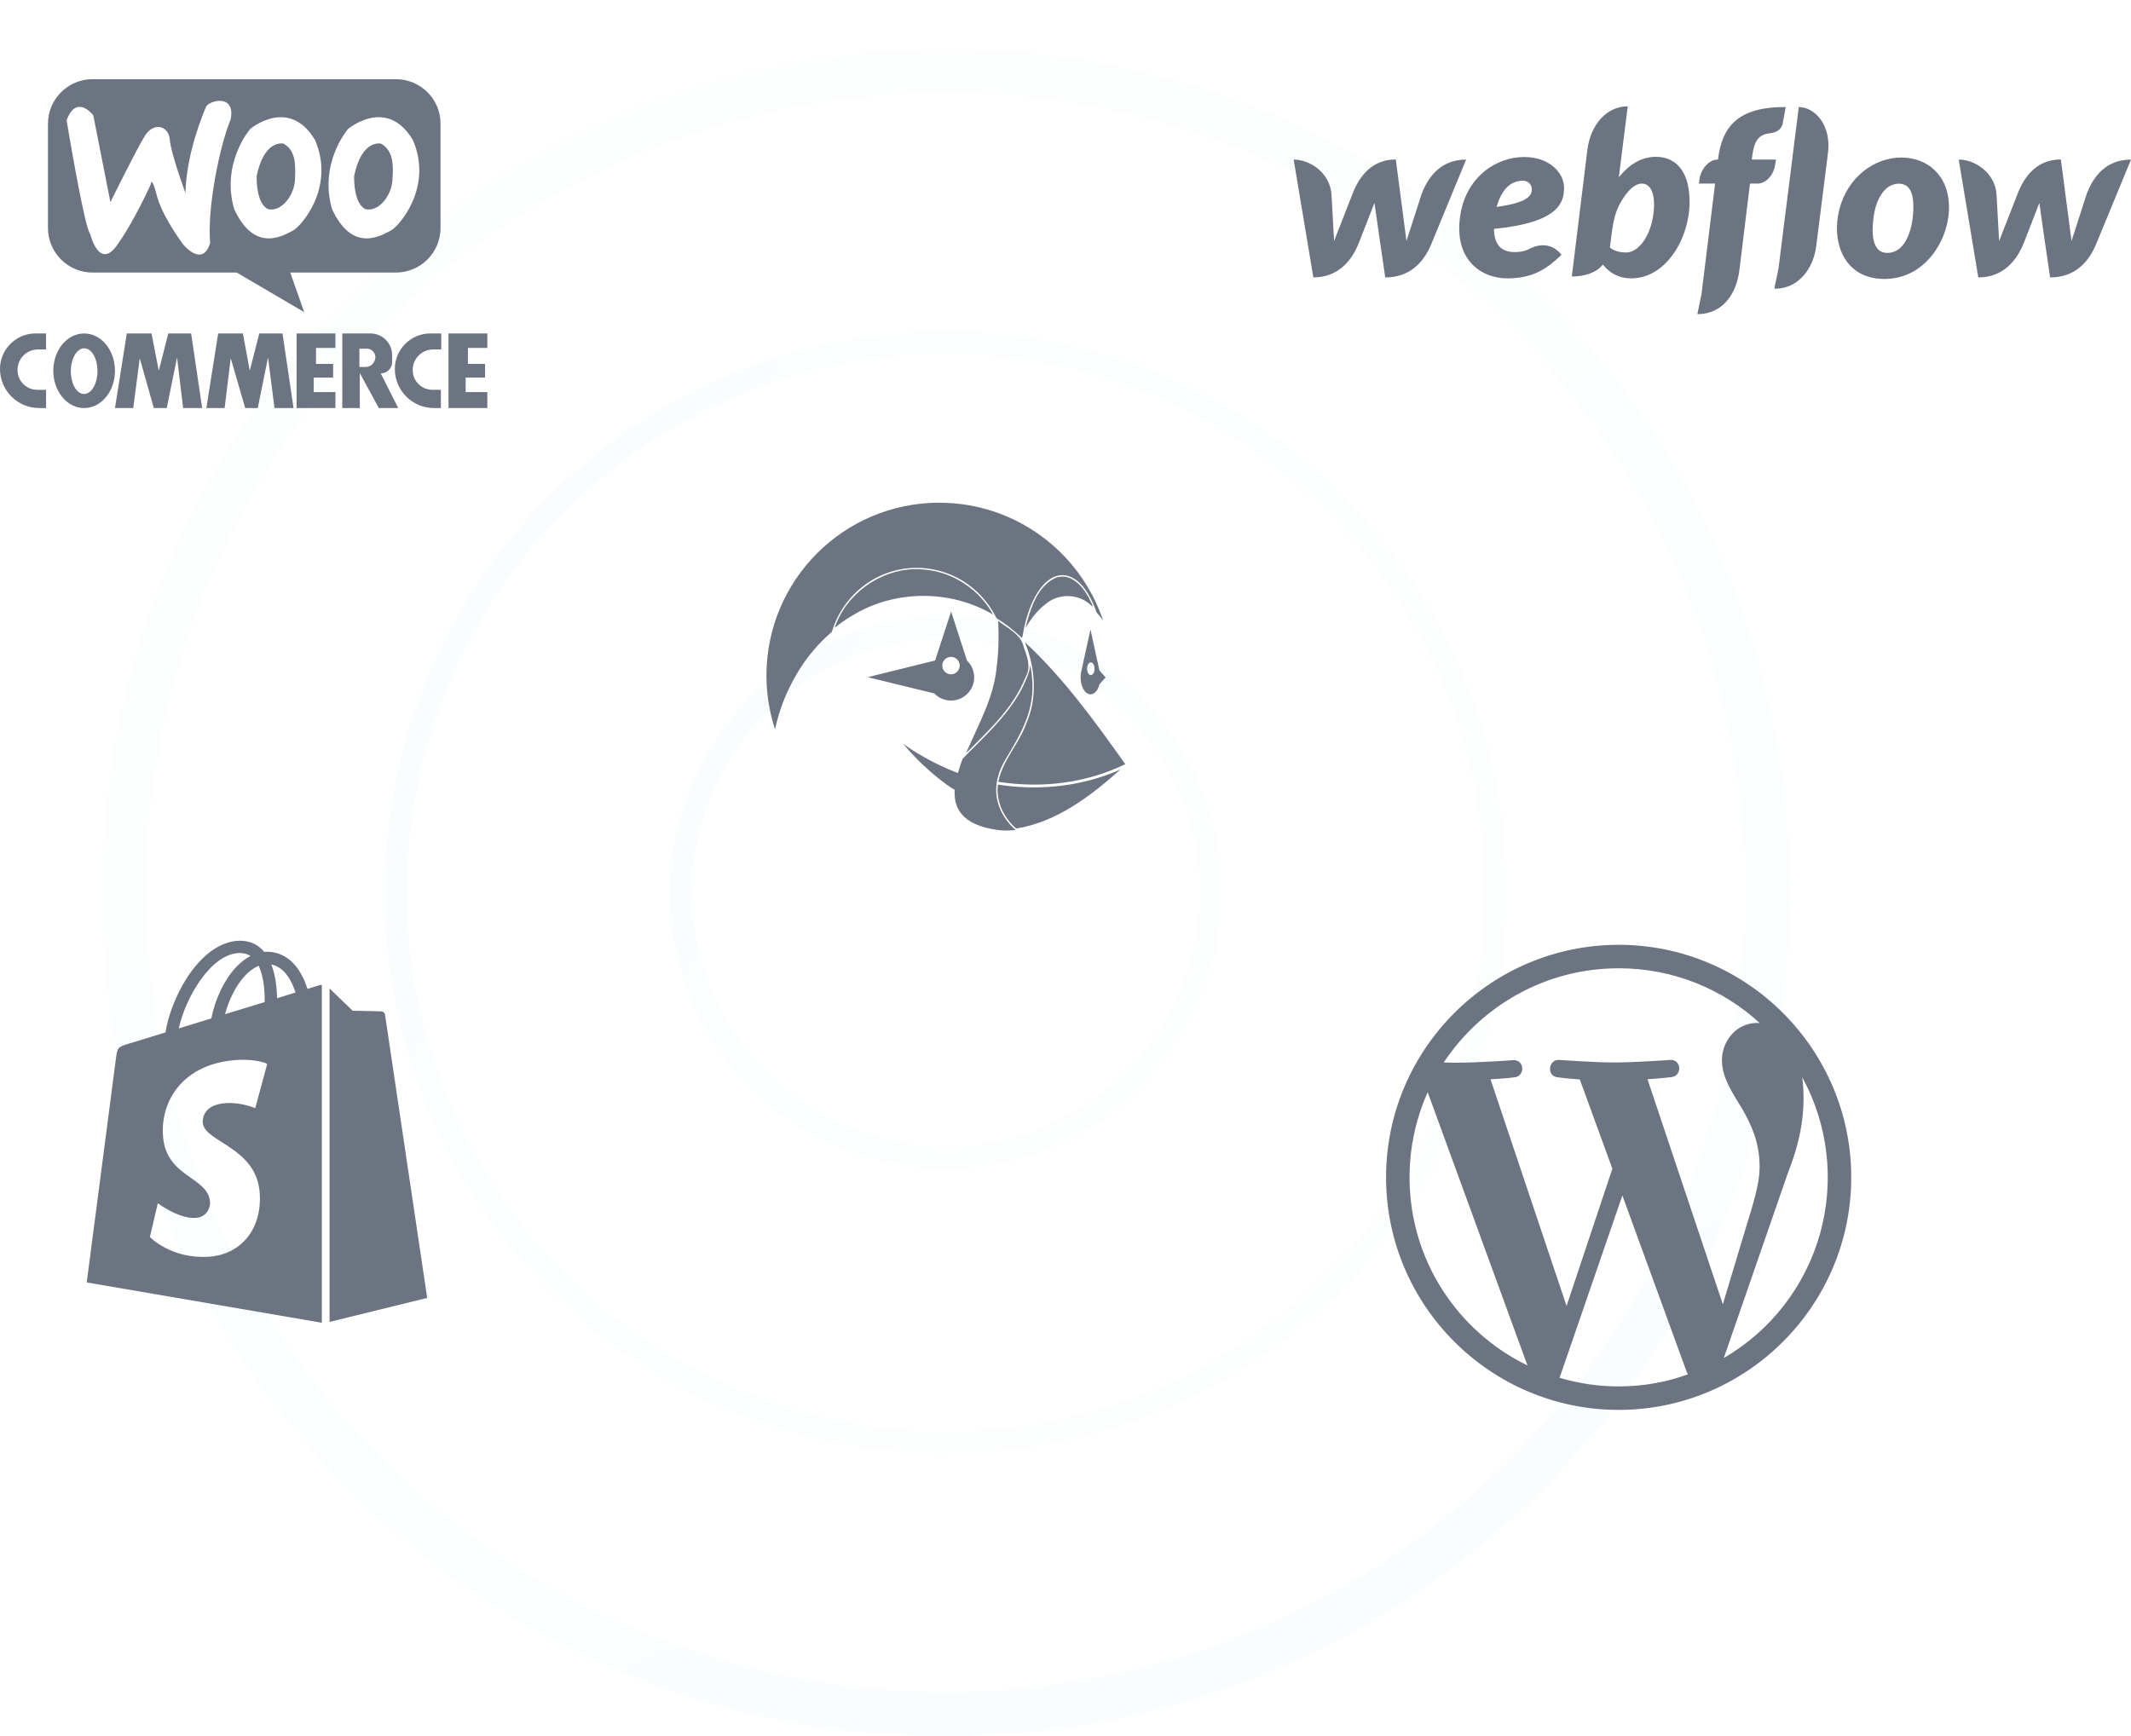<svg width="481" height="392" viewBox="0 0 481 392" fill="none" xmlns="http://www.w3.org/2000/svg">
<path opacity="0.15" fill-rule="evenodd" clip-rule="evenodd" d="M213.5 382C313.187 382 394 301.187 394 201.5C394 101.813 313.187 21 213.5 21C113.813 21 33 101.813 33 201.5C33 301.187 113.813 382 213.5 382ZM213.5 392C318.71 392 404 306.71 404 201.5C404 96.29 318.71 11 213.5 11C108.29 11 23 96.29 23 201.5C23 306.71 108.29 392 213.5 392Z" fill="url(#paint0_linear_2057_299)" fill-opacity="0.15"/>
<path opacity="0.15" fill-rule="evenodd" clip-rule="evenodd" d="M135.307 108.313C83.841 151.498 77.128 228.227 120.313 279.693C163.498 331.159 240.228 337.872 291.694 294.687C343.159 251.502 349.872 174.773 306.687 123.307C263.503 71.841 186.773 65.128 135.307 108.313ZM132.093 104.483C78.512 149.443 71.523 229.326 116.483 282.907C161.443 336.488 241.326 343.477 294.908 298.517C348.489 253.557 355.478 173.674 310.518 120.093C265.558 66.512 185.674 59.523 132.093 104.483Z" fill="url(#paint1_linear_2057_299)" fill-opacity="0.15"/>
<path opacity="0.15" fill-rule="evenodd" clip-rule="evenodd" d="M176.659 157.593C152.41 177.941 149.247 214.093 169.594 238.342C189.941 262.591 226.094 265.753 250.342 245.406C274.591 225.059 277.754 188.907 257.407 164.658C237.06 140.409 200.907 137.246 176.659 157.593ZM173.445 153.763C147.08 175.885 143.642 215.191 165.764 241.556C187.886 267.92 227.192 271.359 253.556 249.236C279.921 227.114 283.359 187.808 261.237 161.444C239.115 135.08 199.809 131.641 173.445 153.763Z" fill="url(#paint2_linear_2057_299)" fill-opacity="0.15"/>
<path d="M10.398 88H8.422C5.93 88 3.953 86.023 3.953 83.531C3.953 80.953 6.016 78.891 8.594 78.891H10.398V75.281H7.992C3.609 75.281 0 78.891 0 83.273C0 88.172 3.953 92.125 8.852 92.125H10.398V88ZM99.602 88H97.625C95.133 88 93.156 86.023 93.156 83.531C93.156 80.953 95.219 78.891 97.797 78.891H99.602V75.281H97.109C92.727 75.281 89.117 78.891 89.117 83.273C89.117 88.172 93.07 92.125 97.969 92.125H99.516V88H99.602ZM18.992 75.281C15.125 75.281 12.031 79.062 12.031 83.703C12.031 88.344 15.125 92.125 18.992 92.125C22.859 92.125 25.953 88.344 25.953 83.703C25.953 79.062 22.859 75.281 18.992 75.281ZM18.992 88.945C17.273 88.945 15.984 86.625 15.984 83.789C15.984 80.953 17.359 78.633 18.992 78.633C20.711 78.633 22 80.953 22 83.789C22 86.625 20.625 88.945 18.992 88.945ZM25.953 92.125L28.617 75.281H34.203L35.836 83.703L37.984 75.281H43.141L45.633 92.125H41.336L39.961 80.695L37.641 92.125H34.719L31.539 80.867L30.078 92.125H25.953ZM46.578 92.125L49.242 75.281H54.828L56.375 83.703L58.523 75.281H63.766L66.258 92.125H61.961L60.5 80.695L58.18 92.125H55.344L52.078 80.867L50.703 92.125H46.578ZM66.945 92.125V75.281H75.711V78.547H71.328V82.156H75.195V85.25H70.812V88.516H75.711V92.125H66.945ZM101.234 92.125V75.281H110V78.547H105.617V82.156H109.484V85.25H105.102V88.516H110V92.125H101.234Z" fill="#6D7481"/>
<path d="M85.938 84.305C87.312 84.305 88.516 83.188 88.516 81.727V80.18C88.516 77.43 86.281 75.281 83.617 75.281H77.258V92.125H81.211V84.219L85.508 92.125H89.891L85.938 84.305ZM82.586 82.844H81.125V78.719H82.758C83.875 78.719 84.734 79.578 84.734 80.695C84.648 81.898 83.703 82.844 82.586 82.844ZM63.938 32.398C62.305 32.227 59.297 33.086 57.922 39.789C57.922 43.914 58.867 46.32 60.414 47.18C63.25 48.039 66.602 44.258 66.602 40.133C66.688 37.469 66.859 33.945 63.938 32.398ZM85.938 32.398C84.305 32.227 81.297 33.086 79.922 39.789C79.922 43.914 80.867 46.32 82.414 47.18C85.25 48.039 88.602 44.258 88.602 40.133C88.773 37.469 88.859 33.945 85.938 32.398Z" fill="#6D7481"/>
<path d="M89.375 17.875H20.883C15.383 17.875 10.828 22.344 10.828 27.93V51.477C10.828 56.977 15.297 61.531 20.883 61.531H89.375C94.875 61.531 99.43 57.062 99.43 51.477V27.844C99.43 22.344 94.875 17.875 89.375 17.875ZM41.336 55.172C41.336 55.172 36.609 48.898 35.406 44.172C34.203 39.445 34.031 41.594 34.031 41.594C34.031 41.594 30.25 50.102 26.297 55.516C22.344 60.93 20.367 52.852 20.367 52.852C18.992 51.219 15.039 27.156 15.039 27.156C17.273 21.055 21.055 26.039 21.055 26.039L24.922 45.633C24.922 45.633 30.852 33.602 32.742 30.594C34.719 27.5 38.07 28.359 38.328 31.539C38.586 34.719 41.852 43.57 41.852 43.57C42.109 34.375 45.891 25.609 46.492 24.148C47.094 22.688 53.195 21.055 52.078 26.898C49.414 33.43 46.75 47.266 47.438 54.828C45.719 60.586 41.336 55.172 41.336 55.172ZM66.086 52.078C64.281 52.938 57.578 57.492 52.852 47.18C49.844 36.781 56.461 29.133 56.461 29.133C56.461 29.133 65.141 21.742 71.07 31.539C75.797 42.281 67.891 51.219 66.086 52.078ZM88.172 52.078C86.367 52.938 79.664 57.492 74.938 47.18C71.93 36.781 78.547 29.133 78.547 29.133C78.547 29.133 87.227 21.742 93.156 31.539C97.883 42.281 89.977 51.219 88.172 52.078Z" fill="#6D7481"/>
<path d="M53.281 61.445L68.664 70.469L65.484 61.445L56.633 58.953L53.281 61.445Z" fill="#6D7481"/>
<g clip-path="url(#clip0_2057_299)">
<path d="M353.028 42.347C353.028 39.001 349.731 35.447 344.026 35.447C337.619 35.447 330.581 40.086 329.505 49.34C328.406 58.687 334.299 62.841 340.238 62.841C346.177 62.841 349.287 60.556 352.467 57.51C349.731 54.117 346.201 55.687 345.522 56.033C344.774 56.402 343.816 56.91 341.851 56.91C339.56 56.91 337.222 55.894 337.222 51.671C351.906 50.24 353.028 45.694 353.028 42.347ZM345.756 42.901C345.663 43.94 345.242 45.717 337.806 46.709C339.373 41.217 342.366 40.801 343.745 40.801C345.031 40.801 345.849 41.793 345.756 42.901ZM320.877 43.801C320.877 43.801 317.721 53.586 317.463 54.394C317.37 53.563 315.055 36.001 315.055 36.001C309.677 36.001 306.801 39.785 305.281 43.778C305.281 43.778 301.446 53.586 301.119 54.417C301.096 53.656 300.535 43.894 300.535 43.894C300.207 39.001 295.671 36.024 292 36.024L296.443 62.633C302.078 62.61 305.117 58.849 306.708 54.856C306.708 54.856 310.098 46.202 310.238 45.809C310.262 46.178 312.67 62.633 312.67 62.633C318.329 62.633 321.368 59.102 323.005 55.248L330.932 36.024C325.343 36.024 322.397 39.785 320.877 43.801ZM373.792 35.401C370.308 35.401 367.642 37.27 365.397 40.016V39.993L367.408 24C362.779 24 359.014 27.97 358.289 33.877L354.782 62.426C357.448 62.426 360.277 61.664 361.796 59.725C363.153 61.456 365.187 62.841 368.203 62.841C376.013 62.841 381.367 53.886 381.367 45.486C381.321 37.824 377.556 35.401 373.792 35.401ZM373.067 49.133C372.249 53.817 369.606 57.002 367.057 57.002C364.486 57.002 363.387 55.871 363.387 55.871C363.878 51.763 364.181 49.248 365.117 47.078C366.052 44.909 368.273 41.447 370.588 41.447C372.856 41.447 373.885 44.425 373.067 49.133ZM400.868 36.023H395.42L395.444 35.746C395.818 32.239 396.659 30.392 399.442 30.093C401.336 29.908 402.178 28.938 402.388 27.877C402.552 27.046 403.066 24.161 403.066 24.161C392.123 24.092 388.686 28.754 387.798 35.862L387.774 36.024H387.657C385.88 36.024 383.916 38.008 383.589 40.524L383.472 41.447H387.12L384.057 66.418L383.121 70.895C383.238 70.895 383.379 70.918 383.495 70.918C388.616 70.733 391.889 66.741 392.614 60.948L394.999 41.447H396.706C398.39 41.447 400.354 39.785 400.705 37.016L400.868 36.023ZM429.208 35.562C422.918 35.562 416.979 40.132 415.155 47.309C413.331 54.486 416.09 62.979 425.35 62.979C434.586 62.979 439.917 54.14 439.917 46.778C439.917 39.462 434.89 35.562 429.208 35.562ZM431.757 48.901C431.429 52.155 429.98 57.094 426.005 57.094C422.006 57.094 422.567 51.325 422.965 48.578C423.386 45.647 425.046 41.47 428.624 41.47C431.827 41.47 432.131 45.232 431.757 48.901ZM470.993 43.801C470.993 43.801 467.836 53.586 467.578 54.394C467.485 53.563 465.17 36 465.17 36C459.792 36 456.916 39.785 455.396 43.778C455.396 43.778 451.561 53.586 451.234 54.417C451.211 53.655 450.65 43.893 450.65 43.893C450.322 39 445.786 36.024 442.115 36.024L446.534 62.633C452.169 62.61 455.209 58.848 456.799 54.855C456.799 54.855 460.19 46.201 460.307 45.809C460.33 46.178 462.738 62.633 462.738 62.633C468.397 62.633 471.437 59.102 473.073 55.248L481 36.024C475.435 36.024 472.489 39.785 470.993 43.801ZM406.013 24.161L401.43 60.648L400.494 65.149C400.611 65.149 400.751 65.172 400.868 65.172C405.802 65.103 409.31 60.833 409.964 55.456L412.606 34.524C413.401 28.131 409.543 24.162 406.013 24.162V24.161Z" fill="#6D7481"/>
</g>
<path d="M72.017 222.438C72.017 222.438 71.05 222.725 69.407 223.252C69.117 222.39 68.73 221.288 68.15 220.233C66.314 216.735 63.607 214.915 60.32 214.867C60.078 214.867 59.885 214.867 59.644 214.915C59.547 214.819 59.45 214.675 59.353 214.579C57.952 213.046 56.115 212.327 53.94 212.375C49.735 212.519 45.53 215.538 42.099 220.904C39.682 224.69 37.894 229.433 37.362 233.075C32.529 234.56 29.145 235.615 29.049 235.615C26.584 236.381 26.535 236.477 26.197 238.729C25.955 240.454 19.575 289.521 19.575 289.521L72.645 298.625V222.342C72.403 222.342 72.162 222.39 72.017 222.438ZM59.74 226.223C56.937 227.085 53.843 228.044 50.798 228.954C51.669 225.648 53.312 222.39 55.342 220.233C56.115 219.419 57.13 218.556 58.387 218.029C59.547 220.473 59.788 223.875 59.74 226.223ZM53.989 215.154C54.955 215.154 55.825 215.346 56.55 215.825C55.39 216.4 54.327 217.263 53.264 218.365C50.605 221.192 48.527 225.648 47.705 229.913C45.144 230.679 42.678 231.446 40.358 232.165C41.809 225.408 47.512 215.346 53.989 215.154ZM45.772 253.44C46.062 257.896 57.952 258.902 58.629 269.396C59.16 277.638 54.23 283.292 47.077 283.723C38.57 284.25 33.834 279.267 33.834 279.267L35.622 271.648C35.622 271.648 40.358 275.194 44.129 274.954C46.593 274.81 47.464 272.798 47.415 271.408C47.029 265.563 37.362 265.898 36.782 256.315C36.25 248.217 41.615 240.071 53.408 239.304C58 239.017 60.32 240.167 60.32 240.167L57.614 250.181C57.614 250.181 54.617 248.84 51.04 249.031C45.82 249.367 45.724 252.625 45.772 253.44ZM62.544 225.36C62.495 223.252 62.254 220.281 61.239 217.742C64.428 218.365 66.023 221.91 66.7 224.067C65.492 224.45 64.09 224.881 62.544 225.36ZM74.385 298.433L96.425 293.019C96.425 293.019 86.952 229.481 86.903 229.05C86.855 228.619 86.469 228.379 86.13 228.331C85.792 228.283 79.605 228.188 79.605 228.188C79.605 228.188 75.835 224.546 74.385 223.156V298.433Z" fill="#6D7481"/>
<path d="M212.008 113.49C190.462 113.49 173 130.959 173 152.498C173 156.744 173.678 160.834 174.937 164.638L174.944 164.614C175.388 162.562 175.986 160.546 176.733 158.583L176.77 158.482C177.057 157.733 177.374 156.99 177.705 156.254L177.988 155.643C178.258 155.066 178.545 154.496 178.842 153.932C178.964 153.703 179.078 153.473 179.207 153.247C179.274 153.119 179.355 153.001 179.423 152.876C179.74 152.316 180.064 151.755 180.401 151.212L180.654 150.827C181.076 150.169 181.519 149.525 181.981 148.893L182.099 148.725C182.585 148.073 183.095 147.442 183.621 146.825L183.959 146.426C184.482 145.829 185.022 145.245 185.582 144.681L185.916 144.354C186.51 143.766 187.124 143.2 187.759 142.656C190.256 134.286 197.901 128.195 206.949 128.195C210.591 128.195 214.212 129.241 217.314 131.141C220.503 133.109 223.086 135.92 224.776 139.265L224.799 139.315L224.934 139.565V139.575L224.948 139.582C226.841 140.751 228.612 142.105 230.237 143.625C230.372 143.75 230.51 143.865 230.642 143.993C230.648 143.993 230.662 144.01 230.665 144.013L230.658 143.993L230.655 143.979V143.969L230.797 143.686C232.069 135.64 235.623 129.842 239.808 129.842C242.96 129.842 245.755 133.132 247.49 138.198L247.507 138.252L247.51 138.259C247.999 138.792 248.478 139.376 248.941 140.017L248.964 140.051L249.035 140.277L248.968 140.014C243.764 124.593 229.18 113.496 212.005 113.496L212.008 113.49ZM206.504 128.485C198.603 128.63 191.022 134.07 188.437 141.607L188.397 141.722C189.795 140.6 191.279 139.59 192.835 138.701C202.305 133.112 214.701 133.146 224.148 138.755C221.127 133.176 215.268 129.241 208.961 128.616C208.146 128.515 207.325 128.471 206.504 128.485ZM239.693 130.172C239.246 130.183 238.803 130.259 238.377 130.398C234.108 132.295 232.576 137.395 231.523 141.546L231.468 141.789C232.7 139.697 234.195 137.688 236.18 136.247C238.998 133.929 243.284 134.037 246.021 136.426C247.061 137.526 246.497 136.453 246.126 135.684C244.972 133.152 242.667 130.105 239.693 130.169V130.172ZM214.681 138.063L211.07 149.099L211.063 149.116L211.043 149.123L195.862 152.876H195.832L210.871 156.545C211.225 156.916 211.637 157.236 212.086 157.49H212.093C212.234 157.571 212.379 157.641 212.528 157.709L212.562 157.726C212.7 157.787 212.842 157.837 212.987 157.884L213.058 157.911C213.193 157.955 213.328 157.989 213.463 158.019L213.574 158.046C213.928 158.118 214.287 158.155 214.648 158.158C215.678 158.161 216.686 157.858 217.545 157.289C218.404 156.72 219.075 155.909 219.474 154.958C219.744 154.331 219.889 153.642 219.889 152.92V152.883L219.886 152.842C219.883 152.662 219.872 152.482 219.852 152.302L219.848 152.295C219.828 152.122 219.799 151.95 219.761 151.779L219.757 151.766C219.682 151.432 219.574 151.106 219.433 150.794V150.783C219.156 150.16 218.756 149.597 218.259 149.13V149.12L214.681 138.063ZM225.306 140.176C225.468 143.578 225.427 147.081 224.968 150.493C224.394 157.304 220.952 163.311 218.313 169.447L218.211 169.717L218.093 170.008C223.19 164.871 228.792 159.747 231.489 152.856C232.781 150.709 231.887 148.326 231.101 146.187C230.527 143.227 227.493 141.873 225.306 140.176ZM246.136 142.106L244.152 151.178C244.086 151.4 244.033 151.625 243.993 151.853C243.986 151.921 243.969 151.988 243.959 152.056C243.926 152.304 243.908 152.554 243.905 152.805L243.899 152.91H243.909C243.909 155.029 244.911 156.744 246.146 156.747C246.36 156.745 246.57 156.693 246.761 156.595L246.852 156.545C246.935 156.498 247.014 156.445 247.088 156.386C247.132 156.352 247.169 156.312 247.21 156.275C247.39 156.109 247.546 155.918 247.672 155.708L247.773 155.525C247.838 155.407 247.896 155.285 247.949 155.161L248.006 155.026C248.074 154.847 248.134 154.661 248.185 154.466L248.192 154.459L248.195 154.449L249.559 152.927L248.185 151.388V151.391L248.117 151.178L246.136 142.106ZM231.35 144.995C233.679 150.787 234.219 157.506 231.657 163.322C230.004 167.939 226.301 171.634 225.333 176.501C227.796 176.889 230.287 177.095 232.791 177.129C240.102 177.227 247.412 175.711 254 172.522C247.115 162.839 240.092 153.099 231.35 144.995ZM214.651 148.293C215.173 148.293 215.673 148.5 216.042 148.869C216.411 149.238 216.618 149.739 216.618 150.26C216.618 150.782 216.411 151.283 216.042 151.652C215.673 152.021 215.173 152.228 214.651 152.228C214.129 152.228 213.629 152.021 213.26 151.652C212.891 151.283 212.683 150.782 212.683 150.26C212.683 149.739 212.891 149.238 213.26 148.869C213.629 148.5 214.129 148.293 214.651 148.293ZM246.214 149.541C246.68 149.541 247.054 150.183 247.054 150.979C247.054 151.776 246.68 152.417 246.214 152.417C245.752 152.417 245.377 151.776 245.377 150.979C245.377 150.186 245.748 149.541 246.214 149.541ZM232.565 150.162C232.52 150.49 232.463 150.817 232.397 151.141L232.376 151.219C232.343 151.388 232.302 151.536 232.265 151.651C230.645 156.433 227.962 160.156 224.3 164.128C223.804 164.668 223.284 165.208 222.751 165.762C221.425 167.137 220.079 168.492 218.714 169.829C218.336 170.2 217.84 170.709 217.28 171.3C216.932 172.269 216.538 173.359 216.207 174.506C216.058 174.452 215.916 174.402 215.765 174.341C208.65 171.59 203.888 167.915 203.888 167.915C203.888 167.915 207.553 172.687 213.726 177.162C214.324 177.598 214.911 177.973 215.488 178.307C215.235 182.336 217.013 186.204 225.039 187.358C226.414 187.544 227.807 187.553 229.184 187.385L229.15 187.287C229.146 187.276 229.142 187.265 229.136 187.254C229.136 187.254 228.573 186.805 227.857 185.981C227.062 185.069 226.399 184.05 225.886 182.954C225.458 182.029 225.156 181.05 224.989 180.045C224.813 178.959 224.807 177.852 224.968 176.764C225.026 176.359 225.103 175.951 225.211 175.529C225.525 174.267 226.072 172.924 226.922 171.506L226.929 171.496L227.742 170.132C231.465 163.855 233.807 159.079 232.825 151.769C232.752 151.231 232.668 150.696 232.565 150.162ZM248.364 152.792L248.374 152.913V152.947C248.374 152.991 248.364 153.031 248.364 153.075C248.364 153.028 248.374 152.981 248.374 152.93C248.374 152.883 248.367 152.842 248.364 152.795V152.792ZM248.323 153.72L248.316 153.757L248.31 153.804L248.323 153.72ZM252.89 173.727C244.273 177.567 234.53 178.587 225.242 177.125C224.769 180.865 226.538 184.611 229.339 187.014L229.379 187.048C238.502 185.587 246.17 179.727 252.89 173.727Z" fill="#6D7481"/>
<g clip-path="url(#clip1_2057_299)">
<g filter="url(#filter0_d_2057_299)">
<path d="M365.355 209.297C336.428 209.297 312.855 232.869 312.855 261.797C312.855 290.724 336.428 314.297 365.355 314.297C394.283 314.297 417.855 290.724 417.855 261.797C417.855 232.869 394.283 209.297 365.355 209.297ZM318.158 261.797C318.158 254.972 319.628 248.462 322.253 242.582L344.775 304.269C329.025 296.604 318.158 280.487 318.158 261.797ZM365.355 308.994C360.735 308.994 356.273 308.312 352.02 307.052L366.195 265.892L380.685 305.634C380.79 305.844 380.895 306.107 381 306.264C376.118 308.049 370.868 308.994 365.355 308.994ZM371.865 239.642C374.7 239.484 377.273 239.169 377.273 239.169C379.793 238.854 379.53 235.127 376.958 235.284C376.958 235.284 369.293 235.862 364.358 235.862C359.738 235.862 351.915 235.284 351.915 235.284C349.395 235.179 349.08 239.064 351.653 239.222C351.653 239.222 354.068 239.537 356.588 239.694L363.938 259.854L353.595 290.829L336.428 239.642C339.263 239.537 341.835 239.222 341.835 239.222C344.355 238.907 344.093 235.179 341.52 235.337C341.52 235.337 333.855 235.914 328.92 235.914C328.028 235.914 326.978 235.914 325.875 235.862C334.38 223.052 348.87 214.599 365.355 214.599C377.64 214.599 388.823 219.272 397.223 226.989C397.013 226.989 396.803 226.937 396.593 226.937C391.973 226.937 388.665 230.979 388.665 235.337C388.665 239.222 390.923 242.529 393.285 246.414C395.07 249.564 397.17 253.607 397.17 259.434C397.17 263.477 395.595 268.149 393.6 274.712L388.875 290.462L371.865 239.642ZM406.778 239.169C412.675 249.961 414.125 262.629 410.821 274.475C407.516 286.321 399.717 296.408 389.085 302.589L403.523 260.904C406.2 254.184 407.093 248.777 407.093 243.999C407.093 242.267 406.988 240.639 406.778 239.169Z" fill="#6D7481"/>
</g>
</g>
<defs>
<filter id="filter0_d_2057_299" x="308.855" y="209.297" width="113" height="113" filterUnits="userSpaceOnUse" color-interpolation-filters="sRGB">
<feFlood flood-opacity="0" result="BackgroundImageFix"/>
<feColorMatrix in="SourceAlpha" type="matrix" values="0 0 0 0 0 0 0 0 0 0 0 0 0 0 0 0 0 0 127 0" result="hardAlpha"/>
<feOffset dy="4"/>
<feGaussianBlur stdDeviation="2"/>
<feComposite in2="hardAlpha" operator="out"/>
<feColorMatrix type="matrix" values="0 0 0 0 0 0 0 0 0 0 0 0 0 0 0 0 0 0 0.25 0"/>
<feBlend mode="normal" in2="BackgroundImageFix" result="effect1_dropShadow_2057_299"/>
<feBlend mode="normal" in="SourceGraphic" in2="effect1_dropShadow_2057_299" result="shape"/>
</filter>
<linearGradient id="paint0_linear_2057_299" x1="277.564" y1="-331.305" x2="530.311" y2="288.428" gradientUnits="userSpaceOnUse">
<stop offset="0.009" stop-color="#DEF9FA"/>
<stop offset="0.172" stop-color="#BEF3F5"/>
<stop offset="0.42" stop-color="#9DEDF0"/>
<stop offset="0.551" stop-color="#7DE7EB"/>
<stop offset="0.715" stop-color="#5CE1E6"/>
<stop offset="1" stop-color="#33BBCF"/>
</linearGradient>
<linearGradient id="paint1_linear_2057_299" x1="408.56" y1="500.222" x2="15.009" y2="292.614" gradientUnits="userSpaceOnUse">
<stop offset="0.009" stop-color="#DEF9FA"/>
<stop offset="0.172" stop-color="#BEF3F5"/>
<stop offset="0.42" stop-color="#9DEDF0"/>
<stop offset="0.551" stop-color="#7DE7EB"/>
<stop offset="0.715" stop-color="#5CE1E6"/>
<stop offset="1" stop-color="#33BBCF"/>
</linearGradient>
<linearGradient id="paint2_linear_2057_299" x1="309.478" y1="348.484" x2="115.834" y2="246.332" gradientUnits="userSpaceOnUse">
<stop offset="0.009" stop-color="#DEF9FA"/>
<stop offset="0.172" stop-color="#BEF3F5"/>
<stop offset="0.42" stop-color="#9DEDF0"/>
<stop offset="0.551" stop-color="#7DE7EB"/>
<stop offset="0.715" stop-color="#5CE1E6"/>
<stop offset="1" stop-color="#33BBCF"/>
</linearGradient>
<clipPath id="clip0_2057_299">
<rect width="189" height="47" fill="white" transform="translate(292 24)"/>
</clipPath>
<clipPath id="clip1_2057_299">
<rect width="126" height="126" fill="white" transform="translate(292 198)"/>
</clipPath>
</defs>
</svg>
